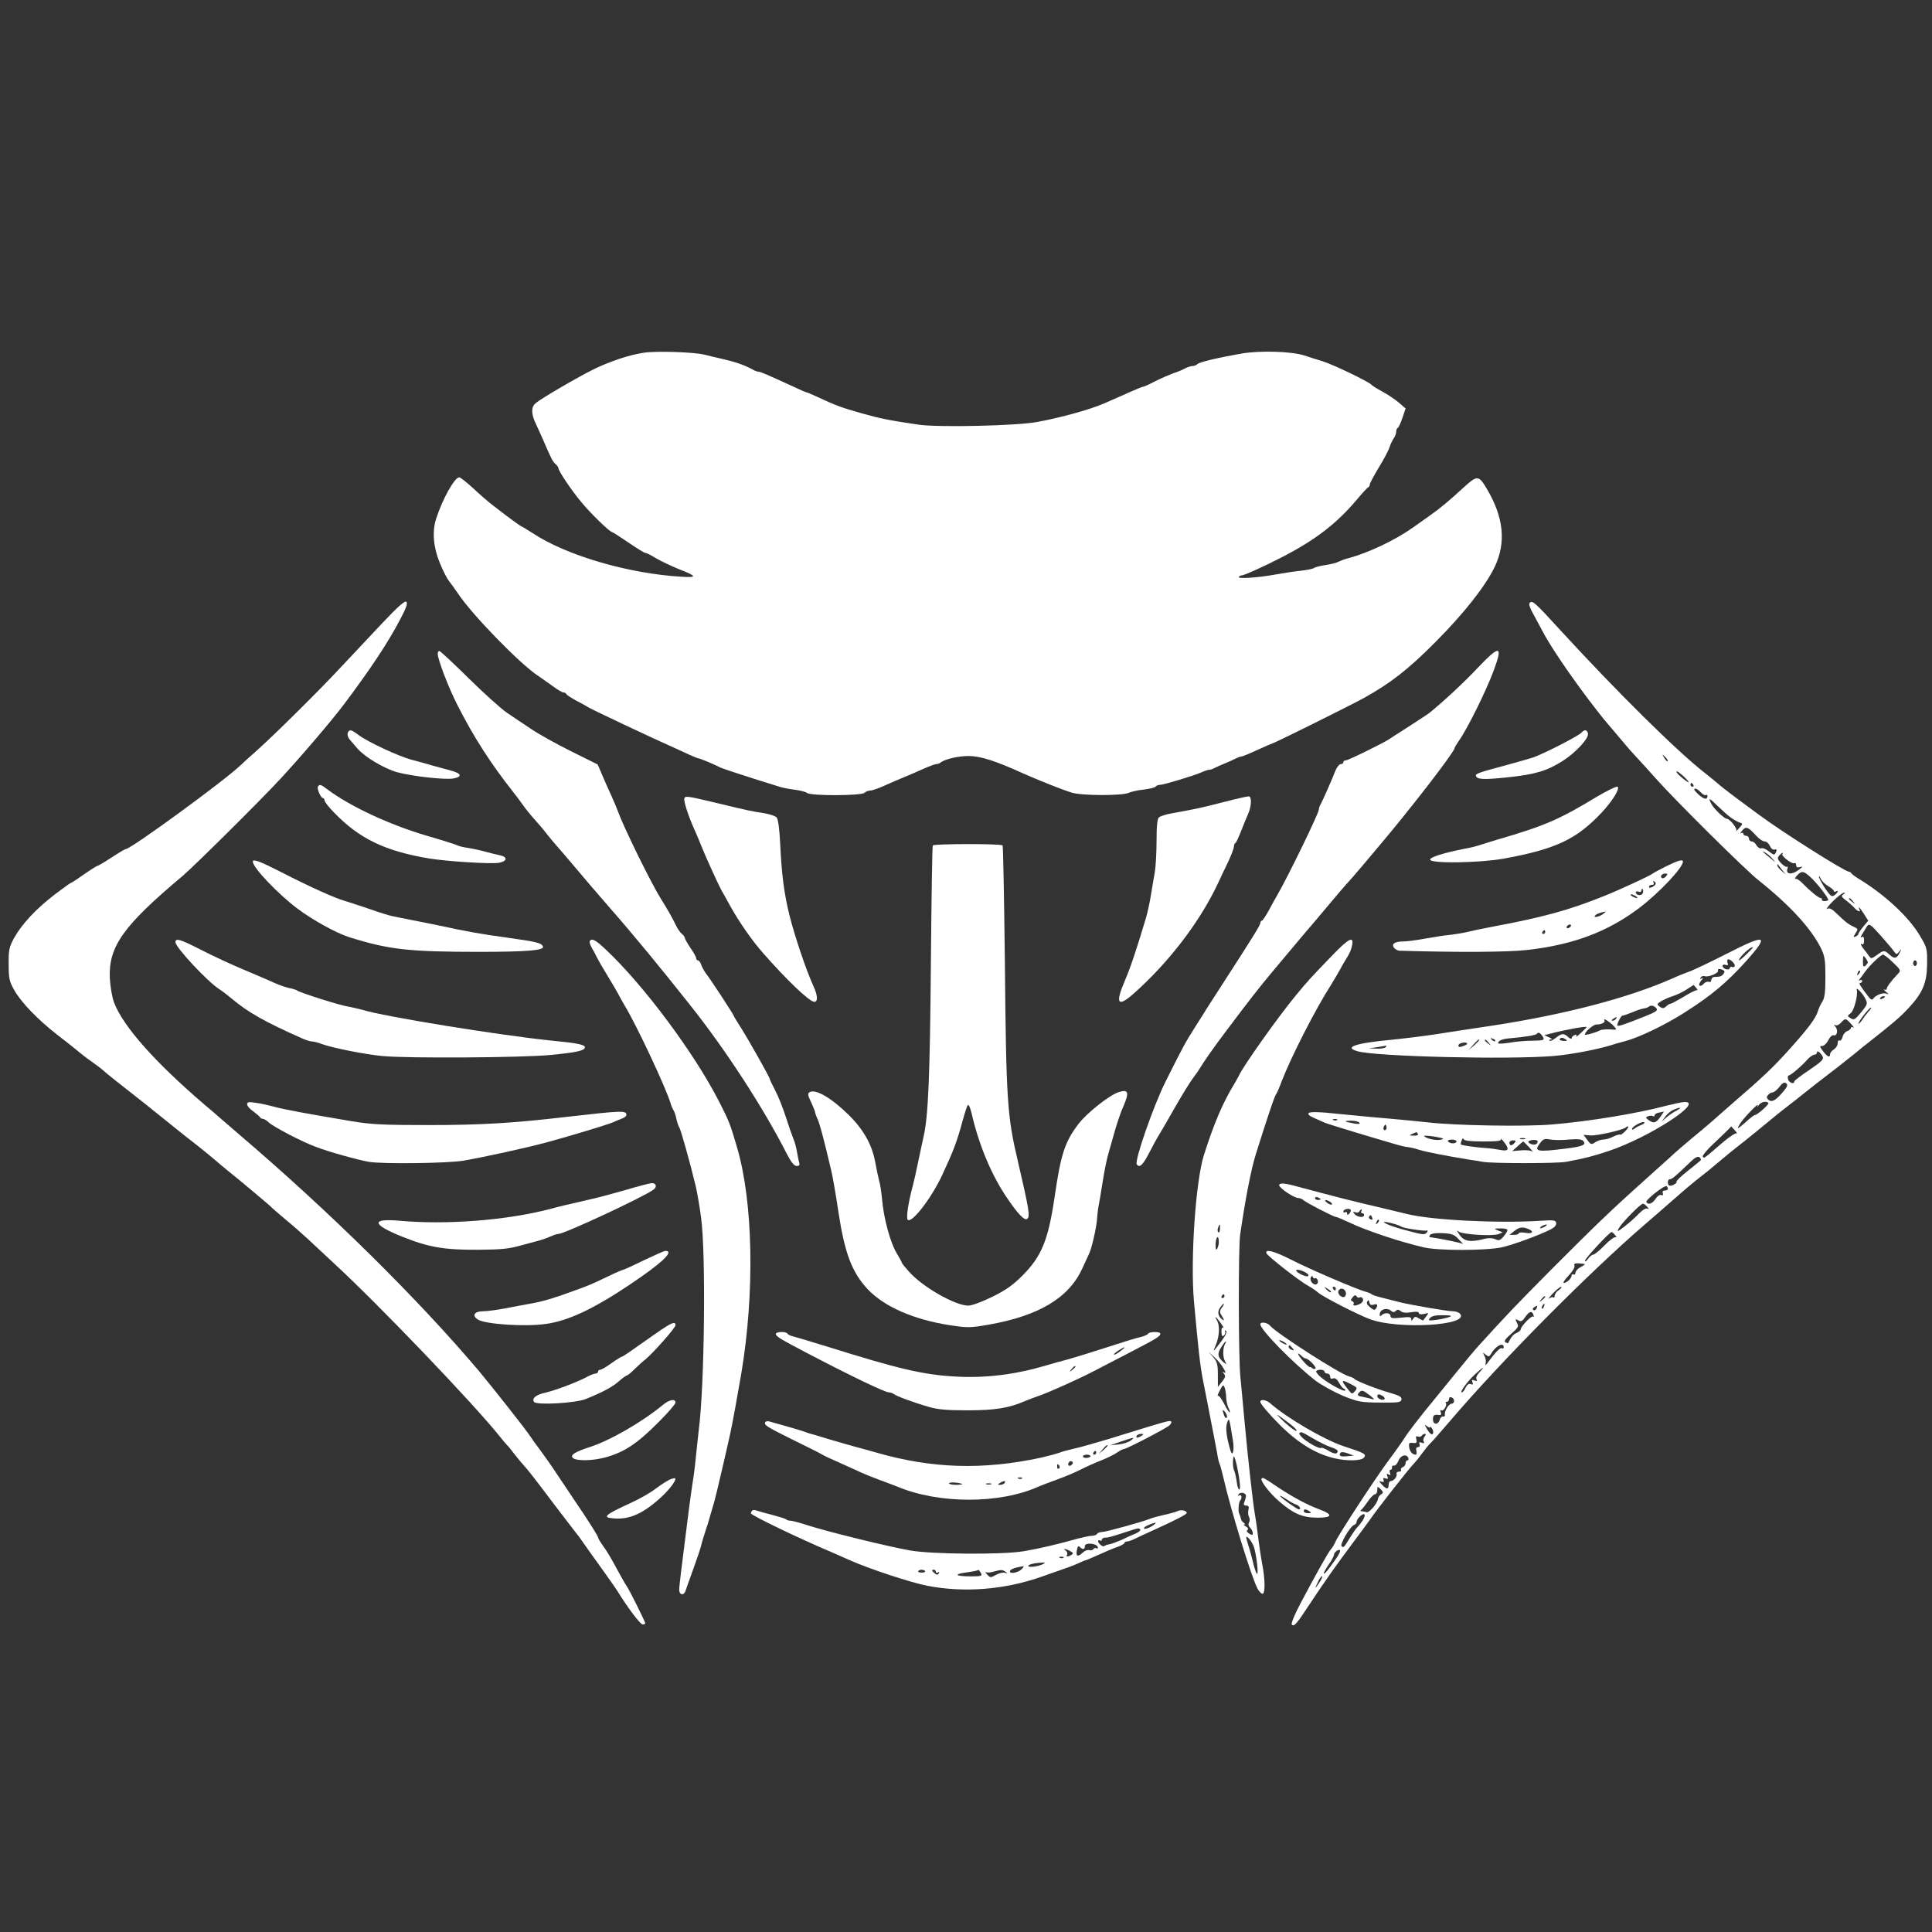 <?xml version="1.0" standalone="no"?>
<!DOCTYPE svg PUBLIC "-//W3C//DTD SVG 20010904//EN"
 "http://www.w3.org/TR/2001/REC-SVG-20010904/DTD/svg10.dtd">
<svg version="1.0" xmlns="http://www.w3.org/2000/svg"
 width="1024pt" height="1024pt" viewBox="0 0 1024 1024"
 preserveAspectRatio="xMidYMid meet">

<rect x="0" y="0" width="1024" height="1024" fill="#333333" stroke="none"/>

<g transform="translate(0,1024) scale(0.1,-0.1)"
fill="#fff" stroke="none">
<path d="M3409 8370 c-77 -12 -175 -45 -262 -87 -81 -40 -283 -157 -309 -181
-23 -20 -23 -55 1 -106 11 -23 28 -61 39 -86 43 -100 52 -118 67 -130 8 -7 15
-17 15 -22 0 -14 68 -116 120 -178 47 -58 152 -160 164 -160 3 0 42 -25 86
-55 44 -30 84 -55 89 -55 6 0 33 -13 60 -30 28 -16 81 -41 118 -56 97 -38 100
-46 18 -41 -283 16 -614 113 -793 232 -30 19 -56 35 -58 35 -4 0 -70 48 -147
108 -27 20 -76 63 -110 95 -34 31 -67 57 -73 57 -25 0 -90 -118 -123 -221 -21
-66 -14 -150 19 -230 16 -41 39 -85 50 -99 11 -14 32 -43 47 -65 73 -111 326
-371 422 -435 21 -14 57 -40 81 -57 24 -18 49 -33 56 -33 7 0 14 -4 16 -9 2
-5 26 -20 53 -35 28 -14 57 -31 65 -36 18 -11 339 -163 448 -211 23 -10 61
-28 85 -39 24 -11 47 -20 51 -20 7 0 88 -34 116 -49 12 -6 166 -56 315 -102
17 -5 53 -12 80 -15 28 -4 56 -11 63 -17 20 -16 288 -15 304 1 6 6 20 12 31
12 10 0 44 12 75 26 31 14 77 34 102 44 25 10 71 30 102 44 31 14 63 26 70 26
8 0 18 4 23 8 23 19 94 35 150 35 64 -1 139 -25 285 -91 80 -36 214 -89 260
-103 53 -17 270 -17 303 -1 12 6 48 14 79 17 32 4 60 11 63 16 4 5 14 9 22 9
20 0 175 47 220 66 17 8 36 14 42 14 6 0 19 4 29 10 9 5 35 16 57 25 22 9 48
21 57 26 10 5 22 9 27 9 5 0 44 16 85 35 42 19 78 35 80 35 9 0 415 202 484
240 144 80 237 153 382 299 153 154 264 296 313 398 60 128 47 259 -40 408
-46 78 -52 78 -127 10 -75 -69 -121 -108 -181 -150 -23 -16 -62 -44 -86 -61
-96 -68 -238 -135 -344 -163 -17 -4 -39 -13 -50 -18 -11 -6 -42 -14 -70 -18
-27 -4 -54 -11 -60 -15 -5 -5 -37 -11 -70 -15 -33 -3 -94 -13 -135 -20 -92
-17 -201 -24 -194 -13 3 4 9 8 14 8 14 0 114 45 215 97 178 92 288 177 395
303 30 36 58 67 63 68 4 2 7 8 7 14 0 6 22 47 49 92 27 44 52 92 56 106 4 14
14 34 21 45 8 11 14 27 14 36 0 10 4 19 8 21 5 2 16 26 25 53 l17 50 -37 32
c-20 17 -59 43 -87 58 -28 15 -53 31 -56 35 -11 15 -201 107 -262 126 -29 9
-72 22 -95 30 -68 22 -236 27 -333 10 -122 -21 -223 -45 -234 -56 -6 -6 -17
-10 -25 -10 -9 0 -28 -6 -43 -14 -14 -8 -42 -19 -61 -25 -19 -7 -61 -25 -93
-41 -32 -17 -61 -30 -66 -30 -4 0 -33 -12 -65 -26 -32 -14 -71 -32 -88 -39
-16 -7 -41 -18 -55 -24 -74 -32 -225 -74 -350 -97 -108 -21 -523 -30 -630 -15
-156 23 -198 31 -305 61 -108 31 -131 39 -232 86 -28 13 -54 24 -57 24 -3 0
-38 15 -78 34 -135 62 -168 76 -178 76 -6 0 -18 4 -28 10 -43 24 -92 41 -152
55 -36 8 -83 19 -105 25 -56 14 -259 21 -326 10z"/>
<path d="M2024 6935 c-65 -70 -164 -174 -219 -233 -115 -124 -356 -362 -446
-442 -34 -30 -72 -64 -83 -75 -81 -79 -582 -445 -609 -445 -4 0 -38 -20 -76
-45 -38 -25 -72 -45 -76 -45 -3 0 -35 -20 -71 -45 -35 -25 -66 -45 -69 -45 -3
0 -41 -28 -85 -61 -99 -76 -175 -158 -215 -230 -26 -48 -30 -63 -29 -139 0
-75 3 -91 29 -137 36 -65 127 -159 229 -238 43 -33 95 -74 115 -91 20 -17 52
-41 71 -54 19 -13 44 -32 55 -42 16 -15 117 -95 170 -136 6 -4 77 -61 159
-127 82 -66 161 -129 175 -139 14 -11 51 -41 81 -66 30 -26 64 -54 75 -63 57
-45 231 -191 235 -197 3 -4 37 -33 75 -65 39 -32 93 -80 120 -105 28 -26 88
-82 135 -126 232 -213 746 -750 880 -919 17 -22 35 -42 38 -45 4 -3 19 -21 33
-40 15 -19 37 -47 50 -61 29 -32 58 -69 171 -219 48 -63 97 -127 108 -141 12
-14 29 -37 38 -51 9 -14 51 -72 92 -129 41 -57 84 -118 95 -136 53 -86 119
-173 131 -173 8 0 14 3 14 6 0 8 -88 185 -99 198 -5 6 -28 47 -52 91 -23 44
-55 98 -71 119 -15 21 -28 42 -28 47 0 7 -52 90 -130 204 -22 33 -61 92 -87
130 -25 39 -65 95 -87 125 -23 30 -49 67 -59 82 -19 30 -203 263 -270 343
-325 384 -788 841 -1267 1250 -58 50 -110 95 -116 100 -6 6 -38 33 -70 60
-264 226 -431 415 -479 540 -11 29 -20 83 -23 130 -7 169 71 278 388 544 61
52 422 410 520 517 110 119 270 307 331 388 140 186 236 330 300 453 31 59 41
85 33 93 -8 8 -45 -25 -130 -115z"/>
<path d="M8106 7041 c-3 -5 5 -28 19 -52 13 -24 33 -62 45 -84 41 -80 134
-219 252 -376 32 -42 76 -99 99 -125 23 -27 60 -71 83 -98 22 -27 57 -66 76
-86 19 -20 62 -68 96 -106 100 -113 473 -483 545 -540 166 -132 279 -256 330
-359 21 -43 24 -64 24 -155 0 -80 -4 -111 -17 -130 -9 -14 -19 -36 -23 -50
-11 -37 -51 -90 -144 -194 -91 -102 -148 -156 -320 -304 -29 -26 -74 -65 -100
-88 -25 -22 -73 -62 -106 -89 -33 -27 -87 -74 -120 -105 -34 -30 -101 -91
-150 -135 -150 -134 -251 -231 -470 -451 -186 -187 -246 -250 -390 -409 -20
-22 -71 -83 -113 -135 -42 -52 -99 -122 -127 -156 -69 -83 -136 -171 -149
-193 -11 -18 -49 -72 -96 -135 -70 -96 -255 -379 -271 -416 -6 -14 -16 -32
-24 -40 -15 -17 -82 -137 -162 -288 -34 -64 -51 -108 -46 -113 12 -12 26 4 96
111 72 109 133 196 227 322 41 55 82 110 90 122 34 51 217 284 236 301 6 6 24
28 40 50 16 22 36 47 45 55 9 8 56 62 105 119 269 316 737 787 1033 1042 41
35 113 98 160 139 47 42 106 91 131 110 25 19 74 59 110 90 36 30 77 64 92 75
23 17 156 125 212 172 11 9 38 30 60 47 23 17 50 39 61 48 11 9 49 39 85 67
84 64 145 112 196 153 22 18 57 47 78 63 132 104 166 133 209 179 78 83 100
136 101 236 1 83 0 87 -41 155 -57 96 -186 215 -318 295 -22 13 -41 28 -43 32
-2 4 -8 8 -13 8 -20 0 -347 206 -474 300 -112 82 -200 148 -220 167 -12 10
-41 34 -65 53 -148 114 -473 436 -770 760 -139 152 -151 163 -164 141z m733
-835 c-3 -3 -11 5 -18 17 -13 21 -12 21 5 5 10 -10 16 -20 13 -22z m111 -112
c0 -3 -15 7 -34 23 -19 15 -33 30 -30 34 4 7 64 -47 64 -57z m25 -14 c3 -5 1
-10 -4 -10 -6 0 -11 5 -11 10 0 6 2 10 4 10 3 0 8 -4 11 -10z m40 -40 c10 -11
22 -17 26 -14 5 3 9 1 9 -5 0 -20 -16 -19 -43 4 -15 13 -27 27 -27 30 0 11 18
4 35 -15z m161 -135 c16 -11 36 -22 46 -25 16 -5 16 -7 -5 -30 -12 -14 -19
-21 -14 -14 7 11 -34 64 -50 64 -13 0 -69 53 -81 77 -21 38 -13 36 32 -9 24
-23 56 -52 72 -63z m135 -97 c14 -16 33 -28 43 -28 9 0 21 -11 27 -24 7 -15
17 -22 25 -19 10 4 12 0 8 -11 -8 -20 -11 -20 -41 3 -13 11 -30 18 -38 15 -7
-3 -18 4 -25 15 -6 12 -17 21 -25 21 -8 0 -15 7 -15 15 0 8 -7 15 -15 15 -8 0
-15 5 -15 11 0 5 -6 7 -12 3 -7 -4 -4 2 6 14 21 24 29 21 77 -30z m84 -120
c19 -22 19 -22 -10 2 -48 40 -51 43 -30 32 11 -6 29 -21 40 -34z m52 26 c-9
-9 51 -56 63 -49 5 3 10 -1 10 -10 0 -12 6 -15 23 -10 15 5 12 0 -13 -18 -36
-26 -67 -20 -56 10 3 8 2 12 -3 9 -4 -3 -18 6 -31 19 -19 20 -21 27 -10 40 7
8 15 15 18 15 3 0 3 -3 -1 -6z m-2 -84 l20 -25 -22 19 c-13 11 -23 24 -23 29
0 6 1 8 3 6 1 -2 11 -15 22 -29z m152 -40 c32 -29 93 -107 93 -119 0 -4 -9 -7
-19 -7 -11 0 -17 4 -15 8 3 4 0 8 -5 8 -12 0 -58 38 -99 80 -13 14 -29 24 -35
22 -6 -2 -3 6 7 17 25 27 35 26 73 -9z m92 -46 c17 -10 31 -22 31 -27 0 -4 5
-5 10 -2 17 10 11 -7 -7 -20 -14 -10 -21 -5 -50 37 -18 28 -33 55 -32 62 0 6
4 1 9 -11 5 -11 22 -29 39 -39z m81 -44 c-13 -9 -10 -14 15 -33 16 -12 36 -30
44 -39 16 -19 37 -25 26 -8 -3 6 -4 10 -1 10 2 0 14 -16 26 -35 l22 -35 -26
-31 c-14 -17 -26 -34 -26 -39 0 -4 -7 -10 -15 -14 -13 -5 -13 -3 0 18 14 21
14 23 -10 34 -29 14 -43 24 -90 70 -22 22 -38 31 -47 26 -9 -5 -8 -2 2 12 22
28 73 73 85 73 6 1 3 -4 -5 -9z m51 -37 c13 -16 12 -17 -3 -4 -10 7 -18 15
-18 17 0 8 8 3 21 -13z m149 -184 c30 -34 61 -70 68 -81 13 -18 15 -18 29 -1
13 17 13 16 3 -4 -16 -34 -29 -37 -54 -14 -28 26 -31 26 -68 -1 -30 -21 -31
-21 -44 -2 -7 10 -17 24 -22 29 -18 22 -25 38 -14 31 8 -5 12 2 12 19 0 18 -4
24 -12 18 -8 -4 -7 2 3 17 8 14 19 31 23 38 12 20 19 15 76 -49z m-70 -140 c0
-3 -6 -11 -13 -18 -11 -8 -13 -3 -13 25 1 30 2 33 13 17 7 -9 13 -20 13 -24z
m134 -1 c40 -38 42 -42 27 -58 -36 -37 -61 -71 -61 -81 0 -5 -6 -7 -12 -4 -7
4 -4 -1 7 -11 18 -15 18 -16 2 -10 -19 6 -57 -9 -69 -28 -5 -7 -13 -4 -23 9
-45 58 -55 75 -46 75 6 0 11 5 11 11 0 5 -6 7 -12 3 -8 -5 -7 0 2 11 8 11 20
26 25 34 24 34 84 91 95 91 6 0 31 -19 54 -42z m126 -3 c0 -8 -4 -15 -10 -15
-5 0 -10 7 -10 15 0 8 5 15 10 15 6 0 10 -7 10 -15z m-309 -58 c-10 -9 -11 -8
-5 6 3 10 9 15 12 12 3 -3 0 -11 -7 -18z m35 -129 c14 -28 13 -30 -21 -73 -32
-39 -39 -43 -56 -32 -19 12 -19 12 0 27 18 13 40 98 32 124 -5 18 31 -18 45
-46z m104 8 c0 -2 -7 -7 -16 -10 -8 -3 -12 -2 -9 4 6 10 25 14 25 6z m-87 -78
c-11 -13 -27 -34 -36 -48 -10 -13 -17 -20 -17 -15 0 12 58 85 67 85 4 0 -3
-10 -14 -22z m-92 -65 c13 -14 18 -23 12 -19 -7 4 -13 3 -13 -3 0 -5 -9 -12
-19 -16 -10 -3 -22 -17 -25 -31 -4 -14 -11 -22 -16 -19 -6 3 -10 -3 -10 -14 0
-12 -9 -26 -20 -33 -11 -7 -20 -18 -20 -25 0 -21 -15 -15 -38 16 -18 24 -18
28 -4 27 9 0 23 13 32 30 8 17 21 29 27 27 19 -7 27 25 12 44 -9 11 -10 14 -2
10 7 -5 20 1 30 12 24 26 26 25 54 -6z m-151 -172 c8 -15 -3 -26 -70 -72 -44
-29 -80 -57 -80 -61 0 -17 -28 -7 -33 12 -3 11 -1 20 4 20 10 0 70 51 102 88
12 12 27 22 34 22 7 0 13 5 13 11 0 14 18 2 30 -20z m-207 -185 c-40 -48 -61
-60 -79 -46 -11 10 -12 16 -3 26 6 8 17 14 24 14 7 0 23 13 36 29 17 22 27 27
36 19 10 -8 7 -17 -14 -42z m-80 -62 c6 -6 -59 -64 -72 -64 -3 0 -17 -10 -31
-22 -14 -13 -34 -30 -44 -38 -18 -14 -19 -14 -6 10 15 28 106 123 96 100 -4
-9 -1 -8 6 3 13 17 39 23 51 11z m-177 -146 c10 -12 14 -19 8 -15 -6 3 -42
-21 -80 -54 -96 -83 -92 -80 -99 -69 -3 5 24 38 61 72 37 35 72 68 78 75 6 7
11 12 12 13 0 0 9 -10 20 -22z m-183 -159 c-4 -4 -36 -30 -70 -57 -34 -27 -60
-52 -57 -55 3 -3 -3 -10 -14 -16 -11 -6 -22 -7 -26 -4 -10 11 -7 33 5 33 11 0
28 14 109 92 25 24 39 31 48 24 7 -5 9 -13 5 -17z m-173 -150 c0 -5 -7 -9 -16
-9 -10 0 -14 -6 -11 -14 4 -10 1 -13 -8 -10 -8 3 -21 -6 -30 -20 -17 -26 -39
-34 -49 -17 -6 10 95 90 107 84 4 -2 7 -8 7 -14z m-109 -96 c10 -12 10 -14 1
-9 -7 4 -24 -5 -45 -26 -17 -19 -52 -49 -76 -68 -39 -30 -42 -31 -31 -10 16
29 115 130 128 130 5 0 16 -8 23 -17z m-170 -150 c8 -9 9 -14 3 -10 -6 3 -33
-16 -59 -43 -27 -28 -54 -50 -61 -50 -6 0 -19 -10 -27 -22 -9 -13 -16 -17 -16
-10 -1 11 130 152 141 152 3 0 12 -8 19 -17z m-161 -153 c3 0 -7 -8 -22 -16
-16 -8 -28 -22 -28 -30 0 -8 -4 -12 -10 -9 -5 3 -10 1 -10 -5 0 -15 -26 -40
-41 -40 -7 0 4 17 24 38 22 23 35 45 32 53 -4 11 2 14 22 13 16 -1 30 -3 33
-4z m-137 -137 c-13 -8 -23 -22 -23 -31 0 -8 -3 -12 -7 -9 -3 4 -13 1 -22 -5
-9 -7 0 5 18 25 19 20 40 37 45 36 6 0 1 -7 -11 -16z m-73 -37 c0 -2 -8 -10
-17 -17 -16 -13 -17 -12 -4 4 13 16 21 21 21 13z m-7 -51 c-3 -9 -8 -14 -10
-11 -3 3 -2 9 2 15 9 16 15 13 8 -4z m-39 -10 c-4 -8 -11 -12 -16 -9 -6 4 -5
10 3 15 19 12 19 11 13 -6z m-16 -36 c3 -8 1 -11 -3 -7 -7 7 -65 -53 -65 -68
0 -5 -10 -14 -22 -19 -18 -8 -27 -19 -45 -54 -1 -1 -7 0 -14 5 -9 5 0 18 30
44 39 34 42 40 31 59 -10 20 -10 22 7 13 15 -9 22 -5 38 19 21 30 36 33 43 8z
m-158 -170 c0 -6 -4 -8 -9 -5 -9 6 -34 -20 -74 -74 -12 -17 -16 -19 -13 -7 3
10 1 28 -6 40 -10 20 -10 21 6 7 16 -12 19 -12 28 3 24 43 68 66 68 36z m-129
-133 c-14 -15 -20 -30 -15 -37 5 -9 2 -10 -10 -6 -14 6 -17 3 -12 -9 5 -12 2
-15 -9 -10 -10 4 -19 -3 -27 -19 -6 -14 -15 -25 -20 -25 -13 0 29 58 71 97 41
38 55 44 22 9z m-134 -151 c0 -8 -6 -15 -13 -15 -15 0 -39 -39 -36 -58 2 -7
-2 -11 -9 -10 -7 2 -15 -6 -18 -17 -9 -29 -36 -27 -36 2 0 23 7 27 34 23 9 -1
12 4 7 15 -3 9 -2 13 4 10 11 -7 32 29 23 39 -3 3 -1 6 5 6 7 0 12 7 12 15 0
8 6 12 13 9 8 -3 14 -11 14 -19z m-127 -139 c0 5 5 1 11 -9 7 -11 7 -23 2 -28
-5 -5 -17 5 -28 24 -16 27 -16 30 -2 18 9 -7 17 -10 17 -5z m-30 -51 c-6 -8
-8 -20 -4 -26 5 -9 2 -10 -10 -6 -14 5 -17 3 -12 -8 3 -9 0 -15 -8 -15 -9 0
-12 -7 -9 -20 3 -11 1 -20 -3 -20 -18 0 -32 16 -35 40 -3 21 0 25 20 22 19 -2
22 1 18 19 -4 15 -2 19 8 15 8 -3 17 -1 20 4 4 6 11 10 17 10 7 0 6 -5 -2 -15z
m-86 -112 c3 -7 1 -13 -4 -13 -6 0 -10 -7 -10 -15 0 -9 -7 -18 -15 -21 -8 -4
-12 -10 -9 -15 3 -5 -2 -9 -11 -9 -9 0 -15 -6 -13 -12 5 -14 -15 -38 -31 -38
-6 0 -11 -9 -11 -20 0 -26 -12 -25 -36 2 -16 18 -17 21 -2 15 12 -4 15 -2 11
9 -4 10 0 12 11 8 12 -5 15 -2 9 12 -5 13 -3 15 7 9 10 -6 12 -4 7 8 -3 10 -2
17 3 17 6 0 9 6 8 13 -2 6 3 11 10 9 8 -1 18 10 24 26 11 29 43 38 52 15z
m-143 -193 c-8 -4 -16 -15 -17 -23 -4 -27 -48 -78 -62 -72 -7 3 -19 5 -25 5
-8 0 -8 3 -2 8 6 4 21 24 35 44 14 21 31 38 38 38 6 0 12 10 12 22 0 21 1 21
18 5 14 -15 15 -19 3 -27z m-98 -138 c-10 -15 -23 -31 -29 -37 -6 -5 -22 -28
-35 -49 -36 -59 -36 -59 -48 -52 -12 8 44 105 65 113 8 3 14 10 14 16 0 16 31
47 41 41 5 -3 1 -17 -8 -32z m-143 -205 c-42 -60 -56 -77 -63 -77 -4 0 7 20
23 44 17 24 30 48 30 53 0 14 22 33 32 27 4 -3 -5 -24 -22 -47z m-90 -129
c-23 -35 -23 -31 -1 15 8 15 16 25 19 22 2 -2 -5 -19 -18 -37z"/>
<path d="M2320 6775 c0 -30 58 -182 106 -275 83 -164 175 -307 291 -454 18
-23 44 -57 57 -76 13 -19 41 -53 61 -75 20 -22 49 -56 63 -75 15 -19 39 -48
54 -65 15 -16 46 -53 70 -81 71 -85 139 -164 213 -249 127 -145 274 -324 425
-515 189 -238 386 -542 509 -783 24 -47 40 -67 54 -67 13 0 17 5 13 18 -3 9
-8 35 -12 57 -3 22 -12 54 -19 70 -7 17 -25 68 -40 115 -15 47 -40 110 -56
140 -16 30 -29 58 -29 61 0 9 -112 207 -153 272 -20 31 -37 59 -37 61 0 6
-124 196 -148 226 -10 14 -22 35 -26 48 -4 12 -12 22 -17 22 -5 0 -9 5 -9 11
0 6 -13 30 -30 54 -16 24 -30 48 -30 53 0 5 -7 16 -17 23 -9 8 -23 28 -30 44
-21 43 -45 85 -80 141 -52 83 -197 378 -228 464 -7 19 -24 60 -38 90 -14 30
-35 78 -47 106 l-22 52 -141 70 c-78 39 -174 92 -213 119 -40 26 -97 65 -128
86 -30 20 -122 103 -202 182 -81 80 -151 145 -156 145 -4 0 -8 -7 -8 -15z"/>
<path d="M7830 6698 c-69 -74 -189 -185 -257 -239 -7 -5 -54 -36 -105 -69 -51
-32 -98 -63 -104 -67 -23 -17 -220 -114 -231 -113 -7 0 -13 -4 -13 -10 0 -5
-6 -10 -14 -10 -8 0 -21 -17 -29 -37 -21 -54 -66 -155 -77 -175 -6 -10 -10
-23 -10 -29 0 -19 -159 -346 -215 -444 -13 -22 -36 -64 -51 -92 -16 -29 -32
-53 -36 -53 -4 0 -8 -6 -8 -12 -1 -13 -39 -74 -200 -323 -41 -64 -79 -123 -85
-132 -5 -9 -33 -53 -61 -97 -56 -89 -58 -93 -155 -286 -66 -132 -166 -420
-154 -441 14 -21 32 -5 65 59 19 37 44 83 56 102 12 19 50 85 84 145 35 61 75
126 89 145 14 19 31 42 36 51 34 55 78 117 151 214 124 165 163 214 234 300
157 187 195 233 236 280 23 28 61 73 84 100 23 28 58 68 78 91 21 22 57 65 82
94 25 30 63 75 85 101 169 199 405 505 405 525 0 3 10 20 22 37 45 63 147 269
186 376 49 133 31 134 -88 9z"/>
<path d="M1843 6355 c-3 -9 1 -23 9 -33 8 -9 28 -32 43 -50 41 -46 140 -105
210 -125 82 -22 254 -41 299 -33 48 9 42 27 -15 42 -24 6 -69 19 -99 27 -30 9
-81 23 -112 31 -68 19 -230 94 -277 130 -40 30 -49 32 -58 11z"/>
<path d="M8380 6355 c-20 -19 -204 -113 -255 -130 -22 -7 -85 -25 -140 -40
-153 -41 -166 -46 -162 -58 6 -19 44 -20 167 -7 146 15 209 34 291 86 73 46
145 125 135 149 -7 19 -18 19 -36 0z"/>
<path d="M1685 6071 c-6 -11 15 -61 27 -61 4 0 8 -6 8 -12 0 -7 23 -37 52 -66
132 -137 269 -203 502 -242 97 -16 327 -30 370 -23 43 7 48 30 9 39 -16 3 -50
12 -78 19 -27 8 -70 17 -95 21 -24 3 -51 10 -60 15 -8 4 -80 27 -160 50 -196
58 -403 154 -526 246 -34 26 -40 27 -49 14z"/>
<path d="M8465 6018 c-201 -122 -278 -155 -525 -227 -41 -13 -86 -26 -100 -31
-14 -5 -50 -14 -80 -19 -110 -22 -180 -44 -180 -57 0 -22 259 -18 390 5 277
51 385 102 519 244 56 60 97 125 85 137 -5 4 -53 -19 -109 -52z"/>
<path d="M3627 6008 c-4 -14 21 -93 54 -166 11 -24 27 -62 36 -85 18 -47 88
-201 105 -232 6 -11 29 -51 50 -90 45 -81 116 -183 172 -246 126 -144 247
-259 272 -259 20 0 18 35 -5 84 -39 86 -98 261 -127 376 -28 114 -41 212 -49
380 -4 80 -11 130 -19 138 -7 7 -37 17 -67 22 -70 11 -90 15 -234 50 -176 42
-182 43 -188 28z"/>
<path d="M6585 6013 c-11 -2 -65 -15 -119 -29 -93 -24 -119 -30 -256 -55 -30
-5 -60 -15 -67 -21 -9 -7 -13 -43 -13 -123 0 -61 -4 -136 -9 -166 -5 -30 -15
-85 -21 -124 -6 -38 -18 -92 -26 -120 -55 -183 -81 -259 -110 -328 -55 -127
-41 -149 45 -73 187 166 350 380 445 581 13 28 37 80 55 116 17 36 31 73 31
82 0 8 3 17 8 19 4 2 17 30 30 63 13 33 30 75 38 93 18 41 19 92 2 91 -7 -1
-22 -3 -33 -6z"/>
<path d="M4944 5759 c-3 -5 -7 -280 -10 -611 -5 -614 -14 -826 -39 -933 -7
-33 -21 -96 -30 -140 -9 -44 -21 -98 -27 -120 -24 -89 -36 -170 -27 -180 21
-21 124 112 182 235 63 136 79 178 112 300 10 36 21 69 25 73 4 5 13 -15 20
-45 37 -161 101 -316 178 -433 65 -98 102 -137 117 -125 15 13 10 48 -50 305
-57 241 -62 322 -69 1064 -4 333 -9 607 -12 610 -9 10 -364 9 -370 0z"/>
<path d="M1340 5673 c0 -31 130 -168 234 -247 79 -60 207 -131 276 -153 211
-66 315 -78 690 -78 250 0 344 8 338 27 -7 20 -30 26 -188 48 -147 20 -222 34
-370 66 -36 7 -101 21 -145 29 -44 9 -91 18 -103 21 -13 3 -63 18 -110 35 -48
16 -107 36 -132 43 -58 17 -182 73 -339 153 -117 60 -151 72 -151 56z"/>
<path d="M8830 5648 c-36 -18 -67 -35 -70 -38 -9 -9 -173 -85 -255 -118 -195
-78 -319 -112 -611 -167 -39 -7 -89 -18 -110 -23 -22 -6 -66 -13 -99 -17 -33
-3 -95 -13 -139 -21 -43 -8 -92 -14 -110 -14 -44 0 -63 -14 -47 -34 7 -8 20
-15 29 -15 304 -9 575 -8 677 4 246 28 427 97 594 223 106 81 229 211 231 245
0 14 -25 7 -90 -25z m0 -53 c-7 -8 -16 -12 -21 -9 -13 8 -1 24 18 24 13 0 13
-3 3 -15z m-55 -34 c3 -6 -4 -15 -15 -21 -13 -7 -20 -7 -20 0 0 5 7 10 16 10
8 0 12 5 9 10 -3 6 -4 10 -1 10 3 0 7 -4 11 -9z m-68 -55 c-6 -16 -37 -12 -37
5 0 4 7 6 15 3 8 -4 15 -1 15 7 0 7 3 10 6 6 4 -3 4 -13 1 -21z m-37 -16 c8
-5 11 -10 5 -10 -5 0 -17 5 -25 10 -8 5 -10 10 -5 10 6 0 17 -5 25 -10z m-174
-95 c-22 -16 -57 -21 -40 -6 7 8 29 15 54 20 3 0 -4 -6 -14 -14z m-171 -65
c-3 -5 -11 -10 -16 -10 -6 0 -7 5 -4 10 3 6 11 10 16 10 6 0 7 -4 4 -10z
m-135 -30 c0 -5 -5 -10 -11 -10 -5 0 -7 5 -4 10 3 6 8 10 11 10 2 0 4 -4 4
-10z"/>
<path d="M930 5246 c0 -27 168 -207 231 -248 15 -9 47 -34 72 -55 84 -70 173
-120 369 -207 20 -9 43 -16 52 -16 8 0 33 -6 53 -14 55 -20 225 -54 318 -63
128 -13 735 -9 888 5 137 13 187 23 187 41 0 14 -36 22 -180 36 -273 28 -886
127 -1000 163 -19 5 -53 13 -75 17 -43 6 -253 73 -270 85 -5 4 -24 10 -42 13
-17 4 -51 15 -75 26 -24 11 -98 43 -165 71 -67 28 -170 76 -228 106 -110 56
-135 64 -135 40z"/>
<path d="M3126 5252 c-3 -4 2 -19 9 -33 8 -13 21 -37 29 -54 8 -16 33 -59 55
-95 22 -36 47 -78 56 -95 8 -16 25 -46 36 -65 61 -99 220 -438 244 -520 4 -14
11 -29 15 -35 4 -5 11 -26 15 -45 4 -19 11 -39 15 -45 8 -10 59 -193 87 -310
8 -33 21 -109 29 -170 26 -189 18 -892 -12 -1120 -2 -16 -8 -75 -14 -130 -5
-55 -14 -127 -20 -160 -5 -33 -14 -98 -20 -145 -42 -331 -50 -396 -50 -417 0
-27 25 -31 33 -6 3 10 22 63 42 118 20 55 38 109 40 119 5 21 24 83 32 106 3
8 7 20 8 25 3 11 27 94 32 110 6 19 67 280 83 355 11 48 41 214 59 320 72 430
63 910 -23 1200 -35 121 -43 141 -96 244 -132 257 -398 614 -599 803 -54 51
-74 62 -85 45z"/>
<path d="M7063 5178 c-111 -115 -130 -135 -195 -214 -97 -118 -277 -372 -301
-424 -4 -8 -15 -28 -25 -45 -61 -99 -109 -213 -161 -377 -44 -139 -72 -552
-53 -773 23 -255 33 -343 47 -415 8 -41 27 -136 41 -210 15 -74 30 -156 35
-182 4 -27 10 -52 13 -57 3 -5 12 -37 20 -72 38 -168 147 -522 180 -587 9 -18
23 -31 29 -29 14 5 12 83 -4 162 -5 28 -14 84 -19 125 -5 41 -13 102 -19 135
-11 66 -35 278 -56 505 -7 80 -17 181 -21 225 -10 99 -11 682 -1 750 26 181
58 348 83 427 57 182 98 304 105 314 5 6 20 39 33 75 49 127 179 382 260 508
15 24 38 63 50 85 12 23 30 52 39 67 9 14 20 39 23 57 11 53 -16 40 -103 -50z
m-597 -1452 c0 -14 -5 -21 -9 -17 -4 4 -5 15 -1 24 9 24 12 21 10 -7z m-6 -69
c0 -12 -4 -28 -9 -36 -6 -10 -9 -1 -8 26 2 41 17 50 17 10z m30 -287 c0 -5 -5
-10 -11 -10 -5 0 -7 5 -4 10 3 6 8 10 11 10 2 0 4 -4 4 -10z m-14 -61 c-13
-19 -13 -24 2 -47 9 -15 11 -23 5 -19 -26 16 -33 43 -17 65 8 12 17 22 20 22
3 0 -2 -10 -10 -21z m-7 -80 c13 -18 19 -29 14 -26 -6 4 -10 -6 -9 -22 1 -22
4 -27 13 -19 7 6 10 15 6 21 -3 6 -1 7 5 3 7 -4 -1 -23 -24 -54 -47 -62 -47
-61 -30 -21 19 46 22 99 8 127 -18 31 -10 27 17 -9z m25 -110 c-13 -21 -14
-70 -2 -92 10 -20 10 -21 -6 -8 -32 27 -36 45 -14 79 11 18 22 32 25 32 2 0 1
-5 -3 -11z m-10 -130 c13 -21 14 -29 5 -24 -11 7 -12 6 -2 -6 10 -12 8 -20
-10 -42 l-22 -28 0 65 c0 54 -4 69 -25 93 l-25 28 30 -27 c17 -15 39 -41 49
-59z m15 -157 c1 -18 6 -42 12 -54 6 -11 9 -22 7 -24 -3 -2 -16 18 -30 46 -14
27 -29 46 -33 42 -4 -4 0 9 10 28 16 31 19 33 26 15 4 -11 8 -35 8 -53z m3
-106 c-3 -5 -9 -1 -13 10 -12 31 -10 39 5 19 8 -11 12 -24 8 -29z m33 -123 c4
-23 4 -50 0 -60 -5 -14 -10 -5 -20 32 -17 65 -20 105 -9 130 9 21 9 22 29
-102z m35 -257 c-5 -5 -12 13 -15 40 -4 27 -10 53 -13 58 -8 14 -10 58 -3 76
2 8 13 -26 22 -75 10 -50 14 -94 9 -99z m34 -36 c-1 -8 -5 -23 -9 -32 -5 -13
-2 -18 10 -18 13 0 16 -6 12 -22 -3 -12 -2 -29 3 -38 5 -9 5 -22 0 -30 -5 -8
-3 -19 6 -27 8 -8 14 -21 14 -29 0 -12 -4 -12 -20 -2 -12 8 -15 15 -8 19 6 4
4 11 -8 18 -11 6 -14 11 -9 11 6 0 4 4 -3 9 -7 4 -14 14 -15 22 -2 8 -5 19 -8
24 -8 13 -4 63 4 72 12 11 8 35 -5 27 -7 -4 -8 -3 -4 5 10 16 41 9 40 -9z m40
-264 c15 -37 30 -169 16 -145 -5 9 -14 36 -19 60 -6 24 -17 66 -26 93 -13 43
-13 47 1 35 8 -7 21 -26 28 -43z"/>
<path d="M9150 5184 c-80 -41 -165 -81 -190 -91 -25 -9 -68 -26 -96 -39 -233
-103 -569 -191 -954 -250 -91 -13 -223 -34 -295 -45 -71 -11 -179 -24 -240
-30 -192 -18 -256 -40 -179 -61 99 -28 795 -45 1039 -25 90 8 219 32 300 56
17 6 49 15 73 21 75 19 211 84 317 151 148 94 225 159 332 277 123 139 105
144 -107 36z m140 33 c0 -2 -19 -21 -41 -42 -26 -25 -37 -32 -30 -18 13 25 71
74 71 60z m-96 -98 c-3 -5 -9 -7 -14 -4 -4 3 -10 0 -12 -7 -5 -14 -38 -3 -38
13 0 6 7 8 16 5 11 -4 15 -2 11 8 -3 8 -3 17 0 20 9 9 44 -25 37 -35z m-54
-28 c0 -11 -15 -26 -27 -27 -7 -1 -20 -2 -28 -2 -8 -1 -15 -9 -15 -17 0 -8 -6
-12 -13 -9 -8 3 -20 -2 -27 -10 -7 -9 -17 -13 -22 -10 -5 3 -1 15 9 27 10 11
12 17 4 12 -10 -6 -12 -4 -7 4 5 7 14 10 21 7 20 -7 76 17 71 30 -3 7 3 10 15
7 10 -3 19 -8 19 -12z m-150 -87 c8 -8 9 -14 4 -12 -5 1 -37 -14 -70 -35 -34
-20 -65 -37 -70 -37 -4 0 -15 -6 -23 -14 -13 -12 -19 -12 -34 -2 -16 13 -16
14 5 28 13 8 41 21 63 28 22 7 56 23 75 36 19 13 36 23 36 23 1 1 7 -6 14 -15z
m-211 -108 c10 -11 -1 -19 -56 -41 -110 -44 -145 -56 -150 -51 -6 5 20 56 27
53 3 0 25 7 50 17 25 11 53 20 62 21 10 1 21 5 25 8 11 11 30 8 42 -7z m-214
-56 c-3 -5 -12 -10 -18 -10 -7 0 -6 4 3 10 19 12 23 12 15 0z m-11 -39 c18
-20 18 -20 -20 -17 -22 1 -46 -1 -54 -5 -26 -14 -80 -28 -80 -22 0 14 45 53
61 53 28 0 49 11 43 22 -10 16 29 -8 50 -31z m-144 -5 c0 -1 -14 -15 -32 -32
-17 -16 -28 -23 -24 -17 5 9 2 11 -8 7 -9 -3 -16 -11 -16 -17 0 -5 -8 -3 -18
6 -24 22 -34 21 -66 -4 -15 -12 -30 -19 -33 -15 -4 3 0 6 8 7 8 0 3 5 -11 11
l-25 11 30 8 c85 22 195 42 195 35z m-231 -54 c8 -15 2 -17 -57 -18 -37 0 -93
-5 -124 -11 -32 -5 -58 -6 -58 -2 0 12 21 22 54 25 90 8 147 17 152 25 7 12
21 3 33 -19z m-254 -20 c-3 -3 -11 0 -18 7 -9 10 -8 11 6 5 10 -3 15 -9 12
-12z m374 9 c10 -7 7 -9 -12 -8 -14 1 -23 5 -20 10 6 9 15 9 32 -2z m-459 -4
c0 -2 -12 -14 -27 -28 l-28 -24 24 28 c23 25 31 32 31 24z m51 -14 c13 -16 12
-17 -3 -4 -10 7 -18 15 -18 17 0 8 8 3 21 -13z m-127 -14 c-27 -11 -34 -10
-34 0 0 11 31 20 44 13 5 -3 1 -9 -10 -13z m-419 -9 c-3 -5 -25 -9 -48 -8
l-42 1 45 7 c25 4 46 8 48 8 2 1 0 -2 -3 -8z"/>
<path d="M4291 4451 c-11 -7 -10 -16 8 -53 11 -24 21 -48 21 -52 0 -4 6 -22
14 -39 12 -29 27 -82 72 -272 8 -33 25 -132 38 -220 33 -216 71 -318 154 -407
87 -93 243 -162 437 -192 93 -14 107 -14 205 3 267 47 425 142 496 297 15 33
31 67 36 78 14 27 41 145 43 191 2 22 5 51 8 65 3 14 13 72 22 130 9 58 23
125 31 150 7 25 23 79 34 120 12 41 32 101 47 133 29 69 23 85 -29 68 -49 -16
-167 -110 -211 -167 -73 -96 -94 -159 -127 -386 -34 -230 -68 -315 -170 -418
-50 -50 -87 -77 -160 -113 -55 -27 -109 -47 -128 -47 -69 0 -243 99 -314 180
-21 23 -38 44 -38 47 0 3 -13 27 -28 52 -33 54 -69 186 -77 286 -4 39 -10 81
-15 95 -4 14 -13 57 -20 95 -17 97 -62 177 -143 257 -92 90 -175 138 -206 119z"/>
<path d="M1310 4387 c0 -9 15 -26 33 -38 17 -13 34 -27 35 -31 2 -4 9 -8 15
-8 6 0 20 -8 31 -19 28 -25 177 -103 251 -130 67 -26 219 -68 280 -79 70 -12
415 -8 500 6 111 19 343 70 445 98 126 34 322 94 345 104 11 5 32 14 48 20 15
5 27 14 27 20 0 25 -21 24 -320 -10 -282 -33 -453 -43 -725 -43 -250 0 -307 3
-415 21 -249 42 -356 62 -407 76 -29 8 -73 18 -98 21 -37 6 -45 4 -45 -8z"/>
<path d="M8830 4379 c-154 -41 -410 -83 -605 -99 -139 -12 -508 -6 -655 11
-47 5 -134 14 -195 19 -60 5 -181 16 -269 25 -109 12 -162 13 -169 6 -7 -7 2
-15 29 -27 21 -9 46 -20 54 -24 9 -4 79 -26 155 -49 77 -23 169 -51 205 -61
36 -11 73 -20 81 -20 8 0 35 -6 60 -14 39 -12 142 -32 264 -52 22 -3 56 -9 75
-12 46 -9 395 -9 440 0 99 18 143 30 225 57 212 70 512 264 403 260 -13 0 -57
-10 -98 -20z m55 -26 c-16 -8 -41 -25 -54 -37 l-24 -21 19 26 c10 15 30 31 44
37 39 16 48 13 15 -5z m-85 -33 c-23 -33 -36 -36 -63 -16 -16 12 -16 14 -1 20
9 3 20 4 25 0 5 -3 9 -1 9 5 0 5 10 12 23 14 12 2 23 5 25 6 2 0 -6 -12 -18
-29z m-1713 -16 c-3 -3 -12 -4 -19 -1 -8 3 -5 6 6 6 11 1 17 -2 13 -5z m118
-15 c5 -7 -5 -8 -32 -3 -51 9 -54 14 -10 14 20 0 39 -5 42 -11z m1495 -11
c-13 -5 -30 -14 -37 -20 -7 -6 -13 -7 -13 -2 0 13 53 42 64 36 5 -3 -1 -9 -14
-14z m-1354 -25 c-10 -10 -19 5 -10 18 6 11 8 11 12 0 2 -7 1 -15 -2 -18z
m1284 14 c0 -10 -38 -46 -43 -41 -3 3 -19 -2 -36 -10 -16 -9 -40 -16 -53 -16
-13 0 -33 -7 -44 -15 -19 -13 -23 -12 -41 13 l-20 27 36 -3 c32 -3 176 29 189
43 6 6 12 7 12 2z m-1115 -37 c4 -6 -6 -10 -22 -9 -25 0 -26 1 -8 9 11 5 21 9
22 9 1 1 5 -3 8 -9z m124 -30 c-25 -7 -77 4 -91 18 -4 4 20 3 54 -2 47 -8 56
-12 37 -16z m222 -10 c77 0 99 3 94 13 -4 6 3 1 14 -13 33 -40 28 -54 -16 -45
-21 4 -56 9 -78 10 -49 3 -127 14 -132 19 -2 2 0 11 4 22 4 11 8 13 11 6 2 -8
35 -12 103 -12z m222 13 c-7 -2 -19 -2 -25 0 -7 3 -2 5 12 5 14 0 19 -2 13 -5z
m230 -3 c51 4 71 2 79 -8 17 -20 -4 -29 -96 -40 -150 -19 -167 -15 -135 27 18
24 25 27 52 22 18 -4 63 -5 100 -1z m-593 -10 c0 -5 -9 -10 -19 -10 -11 0 -23
5 -26 10 -4 6 5 10 19 10 14 0 26 -4 26 -10z m308 -7 c-6 -7 -14 -13 -19 -13
-5 0 -9 6 -9 13 0 7 9 13 19 13 15 0 17 -3 9 -13z m122 7 c0 -14 -16 -21 -34
-14 -24 9 -19 19 9 22 14 1 25 -2 25 -8z m-44 -32 c16 -18 23 -28 16 -22 -8 7
-34 9 -60 7 l-47 -4 28 25 c15 14 29 26 31 26 1 0 15 -15 32 -32z"/>
<path d="M3320 3934 c-63 -18 -144 -40 -180 -48 -135 -31 -186 -43 -225 -54
-229 -60 -549 -85 -800 -62 -150 13 -144 -20 15 -84 142 -57 223 -71 405 -70
124 1 164 5 230 24 44 12 89 24 100 27 11 3 34 11 52 19 17 8 36 14 43 14 31
0 454 197 504 235 20 15 14 36 -12 34 -9 -1 -69 -16 -132 -35z"/>
<path d="M6780 3958 c0 -15 79 -68 102 -68 7 0 18 -4 24 -9 12 -13 163 -91
175 -91 5 0 38 -14 74 -31 91 -43 269 -102 390 -130 80 -19 330 -18 415 0 62
14 198 64 261 96 19 10 29 22 27 33 -3 15 -13 16 -78 12 -223 -15 -581 3 -710
35 -30 7 -86 21 -125 30 -152 35 -273 66 -455 115 -70 20 -100 22 -100 8z
m220 -74 c0 -2 -7 -4 -15 -4 -8 0 -15 4 -15 10 0 5 7 7 15 4 8 -4 15 -8 15
-10z m50 -14 c8 -5 12 -11 9 -14 -3 -3 -14 1 -25 9 -21 16 -8 20 16 5z m101
-63 c-8 -8 -11 -8 -11 2 0 7 -4 9 -10 6 -5 -3 -10 -2 -10 4 0 12 34 20 39 8 2
-5 -2 -14 -8 -20z m64 13 c-3 -5 -1 -10 4 -10 6 0 11 -4 11 -10 0 -16 -36 -12
-50 5 -11 13 -10 14 3 10 8 -4 18 -2 22 4 3 6 8 11 11 11 3 0 2 -4 -1 -10z
m58 -34 c4 -10 1 -13 -8 -9 -8 3 -12 9 -9 14 7 12 11 11 17 -5z m28 -29 c-10
-9 -11 -8 -5 6 3 10 9 15 12 12 3 -3 0 -11 -7 -18z m125 -18 c11 -9 122 -25
138 -21 5 2 4 -3 -2 -11 -10 -12 -22 -11 -79 4 -81 20 -135 39 -147 50 -11 10
76 -11 90 -22z m764 1 c-8 -5 -19 -10 -25 -10 -5 0 -3 5 5 10 8 5 20 10 25 10
6 0 3 -5 -5 -10z m-87 -15 c30 -13 18 -26 -18 -19 -19 3 -35 2 -35 -2 0 -5
-11 -9 -25 -9 l-24 0 26 21 c26 21 44 23 76 9z m-113 -5 c0 -5 -10 -21 -21
-34 -18 -21 -25 -23 -44 -14 -13 6 -36 7 -52 3 -79 -21 -114 -16 -139 23 -14
21 -14 24 -2 14 19 -15 178 -25 210 -13 l23 9 -25 10 c-24 10 -23 11 13 11 20
1 37 -3 37 -9z m-261 -46 l26 -27 -25 7 c-30 8 -130 27 -147 28 -9 1 -9 5 -3
13 6 7 32 11 66 9 47 -2 62 -7 83 -30z"/>
<path d="M3412 3560 c-57 -28 -106 -50 -109 -50 -4 0 -41 -16 -82 -36 -89 -42
-94 -45 -186 -78 -107 -39 -155 -53 -220 -65 -33 -6 -95 -17 -139 -26 -43 -8
-95 -15 -116 -15 -46 0 -60 -23 -27 -44 39 -25 253 -39 361 -23 117 16 251 79
442 207 171 114 241 180 191 180 -7 0 -58 -23 -115 -50z"/>
<path d="M6712 3598 c5 -15 178 -150 223 -174 17 -9 39 -24 50 -34 24 -22 213
-119 276 -142 151 -56 529 -33 478 28 -6 8 -23 14 -38 14 -30 0 -227 34 -286
49 -22 6 -62 16 -90 23 -27 6 -52 15 -55 18 -3 4 -18 10 -33 14 -41 10 -298
120 -399 172 -87 44 -133 55 -126 32z m207 -102 c15 -8 20 -16 13 -20 -10 -6
-62 20 -62 30 0 8 26 3 49 -10z m51 -31 c4 3 10 -2 14 -10 3 -8 1 -17 -5 -21
-15 -9 -39 15 -32 34 4 10 8 12 11 4 2 -7 7 -10 12 -7z m84 -74 c-2 -3 -12 3
-22 13 -16 17 -16 18 5 5 12 -7 20 -15 17 -18z m26 19 c0 -5 -2 -10 -4 -10 -3
0 -8 5 -11 10 -3 6 -1 10 4 10 6 0 11 -4 11 -10z m53 -19 c3 -11 -1 -22 -8
-25 -17 -6 -39 19 -30 34 10 17 32 11 38 -9z m75 -27 c5 3 12 -1 16 -9 3 -8
-3 -19 -14 -25 -23 -12 -43 -13 -36 -1 4 5 0 11 -6 14 -10 3 -10 8 1 21 10 12
16 14 21 5 4 -6 12 -9 18 -5z m73 -39 c20 7 24 -2 11 -22 -5 -8 -14 -6 -30 8
-15 12 -21 23 -15 31 5 10 8 8 11 -5 3 -13 9 -16 23 -12z m117 -33 c8 8 15 8
26 -1 10 -9 29 -11 56 -6 27 4 40 3 40 -4 0 -7 10 -9 28 -5 25 7 26 6 12 -12
-8 -10 -15 -20 -16 -22 -1 -2 -12 3 -23 10 -18 11 -23 11 -31 -2 -8 -12 -10
-12 -10 -1 0 11 -12 12 -55 7 -45 -5 -55 -3 -55 9 0 17 -31 20 -47 4 -8 -8
-11 -6 -10 7 2 24 37 35 58 18 11 -10 18 -11 27 -2z m287 -31 c-11 -5 -42 -12
-69 -16 -45 -6 -49 -5 -37 9 10 11 30 16 70 15 38 0 50 -3 36 -8z"/>
<path d="M3430 3140 c-69 -49 -128 -90 -132 -90 -5 0 -30 -16 -57 -35 -26 -19
-53 -35 -60 -35 -6 0 -11 -4 -11 -10 0 -5 -6 -10 -13 -10 -7 0 -31 -9 -52 -21
-55 -28 -161 -68 -213 -80 -51 -11 -74 -30 -62 -49 11 -19 221 -7 275 15 91
37 142 64 175 94 19 17 39 31 43 31 4 0 22 15 40 33 19 18 44 42 58 52 43 36
159 167 159 181 0 26 -25 13 -150 -76z"/>
<path d="M6680 3221 c0 -29 175 -207 293 -299 32 -24 98 -60 145 -80 81 -33
95 -35 197 -36 96 -1 110 1 113 16 3 13 -10 21 -55 34 -72 20 -186 65 -193 75
-3 4 -16 10 -30 14 -46 11 -387 230 -419 269 -14 17 -51 22 -51 7z m140 -107
c0 -2 -9 0 -20 6 -11 6 -20 13 -20 16 0 2 9 0 20 -6 11 -6 20 -13 20 -16z m30
-19 c11 -13 10 -14 -4 -9 -9 3 -16 10 -16 15 0 13 6 11 20 -6z m70 -55 c15 0
61 -48 52 -54 -5 -3 -12 -2 -16 2 -4 4 -11 7 -15 7 -9 0 -61 59 -61 70 0 3 7
-1 16 -9 8 -9 19 -16 24 -16z m100 -70 c0 -5 7 -10 15 -10 8 0 15 -7 15 -16 0
-10 5 -14 16 -10 10 4 21 -4 32 -24 9 -16 20 -30 25 -30 4 0 7 -4 7 -9 0 -12
-81 31 -125 66 -19 15 -31 31 -29 35 7 12 44 10 44 -2z m162 -103 c-15 -17
-17 -17 -34 5 -42 53 -42 59 6 35 41 -21 42 -23 28 -40z m79 -23 c19 -15 26
-24 17 -21 -9 3 -33 9 -53 13 -29 5 -33 9 -24 20 16 19 20 18 60 -12z m69 -4
c8 -5 11 -12 8 -16 -10 -9 -38 3 -38 16 0 12 10 13 30 0z"/>
<path d="M4112 3168 c5 -14 29 -28 178 -106 226 -118 401 -202 422 -202 8 0
18 -4 24 -8 13 -11 107 -46 184 -68 50 -15 98 -19 210 -19 144 0 218 12 305
50 17 7 53 21 80 30 53 19 211 90 285 129 25 13 108 56 185 96 145 75 165 87
165 101 0 12 -57 12 -65 0 -3 -5 -20 -13 -37 -17 -18 -3 -98 -28 -178 -54 -80
-26 -174 -55 -210 -65 -36 -9 -92 -25 -125 -35 -158 -46 -315 -65 -470 -56
-170 9 -305 41 -675 157 -85 26 -167 51 -183 55 -15 3 -30 10 -33 15 -8 14
-66 11 -62 -3z m1828 -88 c-14 -11 -29 -20 -35 -20 -5 0 4 9 20 20 38 25 48
25 15 0z m-240 -84 c0 -2 -8 -10 -17 -17 -16 -13 -17 -12 -4 4 13 16 21 21 21
13z"/>
<path d="M3515 2795 c-111 -92 -283 -191 -390 -225 -81 -26 -109 -45 -85 -60
22 -14 101 -12 163 4 103 27 174 73 292 193 47 47 85 91 85 99 0 22 -32 16
-65 -11z"/>
<path d="M6680 2810 c0 -11 48 -67 105 -124 97 -96 190 -152 287 -175 67 -16
143 -14 157 3 15 18 6 24 -108 61 -103 34 -302 151 -387 226 -22 20 -54 25
-54 9z m152 -113 c27 -20 44 -38 40 -41 -5 -3 -33 18 -63 45 -57 54 -53 53 23
-4z m127 -81 c31 -18 73 -39 94 -46 20 -6 37 -15 37 -20 0 -19 -18 -18 -49 1
-18 11 -36 18 -38 15 -7 -7 -61 21 -95 49 -15 13 -24 26 -21 29 9 9 11 8 72
-28z m183 -94 c-37 -4 -47 1 -38 17 4 6 17 6 39 -2 l32 -12 -33 -3z"/>
<path d="M4056 2702 c-8 -14 7 -24 134 -87 142 -70 140 -69 165 -83 11 -7 56
-28 100 -47 44 -20 94 -42 110 -50 17 -8 62 -26 100 -40 39 -14 79 -30 90 -34
221 -93 545 -93 750 0 11 5 56 22 100 38 44 16 100 40 125 53 25 13 72 34 105
47 33 13 72 32 87 43 14 10 30 18 35 18 14 0 226 110 242 126 8 7 12 16 8 20
-6 7 -27 1 -247 -67 -58 -18 -109 -34 -115 -35 -5 -2 -35 -10 -65 -19 -30 -9
-73 -20 -95 -25 -22 -5 -53 -13 -68 -19 -16 -6 -61 -18 -100 -27 -307 -66
-577 -58 -872 27 -38 11 -86 24 -105 29 -19 5 -82 23 -140 40 -58 18 -109 33
-115 34 -5 2 -17 6 -25 9 -13 5 -130 39 -182 53 -9 3 -19 1 -22 -4z m1994 -72
c-20 -13 -33 -13 -25 0 3 6 14 10 23 10 15 0 15 -2 2 -10z m-58 -26 c-13 -9
-42 -18 -65 -20 l-42 -4 55 19 c70 24 80 25 52 5z m-122 -27 c0 -2 -10 -12
-22 -23 l-23 -19 19 23 c18 21 26 27 26 19z m-60 -37 c0 -5 -5 -10 -11 -10 -5
0 -7 5 -4 10 3 6 8 10 11 10 2 0 4 -4 4 -10z m-30 -18 c0 -4 -9 -8 -20 -9 -11
-1 -20 2 -20 8 0 5 9 9 20 9 11 0 20 -4 20 -8z m-99 -45 c-13 -13 -26 -3 -16
12 3 6 11 8 17 5 6 -4 6 -10 -1 -17z m-66 -6 c3 -5 2 -12 -3 -15 -5 -3 -9 1
-9 9 0 17 3 19 12 6z m-198 -67 c-3 -3 -12 -4 -19 -1 -8 3 -5 6 6 6 11 1 17
-2 13 -5z m-317 -30 c0 -2 -16 -4 -35 -4 -19 0 -35 4 -35 8 0 4 16 6 35 4 19
-2 35 -6 35 -8z m225 6 c-3 -5 -14 -10 -23 -10 -15 0 -15 2 -2 10 20 13 33 13
25 0z m-72 -7 c-7 -2 -19 -2 -25 0 -7 3 -2 5 12 5 14 0 19 -2 13 -5z"/>
<path d="M3552 2399 c-12 -5 -46 -26 -75 -48 -28 -22 -88 -56 -132 -76 -142
-65 -156 -78 -91 -83 85 -7 160 28 257 119 42 40 76 86 67 94 -2 1 -13 -1 -26
-6z"/>
<path d="M6687 2404 c-10 -10 41 -77 92 -121 76 -66 124 -86 199 -87 85 -1 90
16 15 44 -67 25 -141 65 -221 118 -75 51 -78 52 -85 46z m184 -139 c17 -6 28
-25 13 -25 -9 0 -92 59 -99 70 -4 6 10 -1 30 -14 20 -14 45 -28 56 -31z m69
-35 c12 -8 11 -10 -7 -10 -13 0 -23 5 -23 10 0 13 11 13 30 0z"/>
<path d="M3987 2234 c-4 -4 -7 -11 -7 -15 0 -10 250 -131 435 -209 11 -5 50
-22 86 -38 102 -46 326 -120 414 -137 197 -38 412 -21 611 50 141 49 160 56
191 70 17 8 33 15 36 15 3 0 34 13 69 29 35 16 80 35 101 42 20 7 37 17 37 21
0 4 6 8 14 8 8 0 27 7 43 15 15 8 64 30 108 50 110 50 165 79 165 86 0 13 -31
19 -48 10 -9 -4 -42 -14 -72 -20 -30 -7 -64 -16 -75 -21 -36 -15 -234 -70
-254 -70 -11 0 -23 -4 -26 -10 -3 -5 -16 -10 -27 -10 -12 0 -44 -7 -72 -14
-105 -30 -213 -55 -291 -68 -115 -19 -485 -16 -600 4 -115 20 -436 99 -539
132 -43 14 -86 26 -96 26 -9 0 -20 3 -23 7 -4 4 -38 14 -75 24 -37 9 -74 20
-83 23 -8 4 -18 3 -22 0z m2118 -83 c-16 -10 -34 -16 -40 -13 -5 3 4 12 20 18
44 19 54 17 20 -5z m-61 -19 c2 -4 -10 -14 -27 -21 -18 -7 -51 -22 -73 -33
-23 -10 -52 -21 -64 -23 -13 -2 -25 -7 -28 -10 -7 -6 -32 15 -32 27 0 5 5 6
10 3 6 -3 10 -1 10 4 0 6 8 11 17 11 16 0 28 3 123 34 55 18 58 18 64 8z
m-226 -91 c3 -8 0 -11 -6 -7 -6 3 -14 1 -17 -5 -4 -5 -14 -8 -22 -5 -8 3 -24
-3 -35 -14 -26 -24 -37 -19 -30 15 3 19 8 23 15 16 16 -16 27 -14 27 5 0 19
61 15 68 -5z m-146 -22 c17 -9 18 -13 7 -20 -20 -12 -31 -11 -23 2 3 6 0 15
-7 20 -20 13 -1 11 23 -2z m-35 -35 c-3 -3 -12 -4 -19 -1 -8 3 -5 6 6 6 11 1
17 -2 13 -5z m-107 -33 c-22 -13 -80 -21 -80 -11 0 8 31 16 75 18 16 1 17 0 5
-7z m-115 -28 c-20 -20 -66 -27 -62 -10 2 10 25 18 70 26 5 0 1 -7 -8 -16z
m-512 -10 c3 -5 -5 -8 -18 -8 -13 0 -21 3 -18 8 2 4 10 7 18 7 8 0 16 -3 18
-7z m57 -4 c0 -5 5 -7 12 -3 7 4 8 3 4 -5 -6 -9 -11 -9 -22 0 -17 14 -18 19
-4 19 6 0 10 -5 10 -11z m239 -6 c8 -16 3 -18 -54 -18 -78 0 -94 11 -28 20 41
6 54 8 70 14 1 1 6 -7 12 -16z m131 6 c12 -9 12 -10 -3 -5 -11 3 -32 -2 -48
-11 -28 -16 -30 -16 -46 1 -10 10 -13 16 -7 13 6 -3 24 -2 40 3 40 11 47 11
64 -1z"/>
</g>
</svg>
